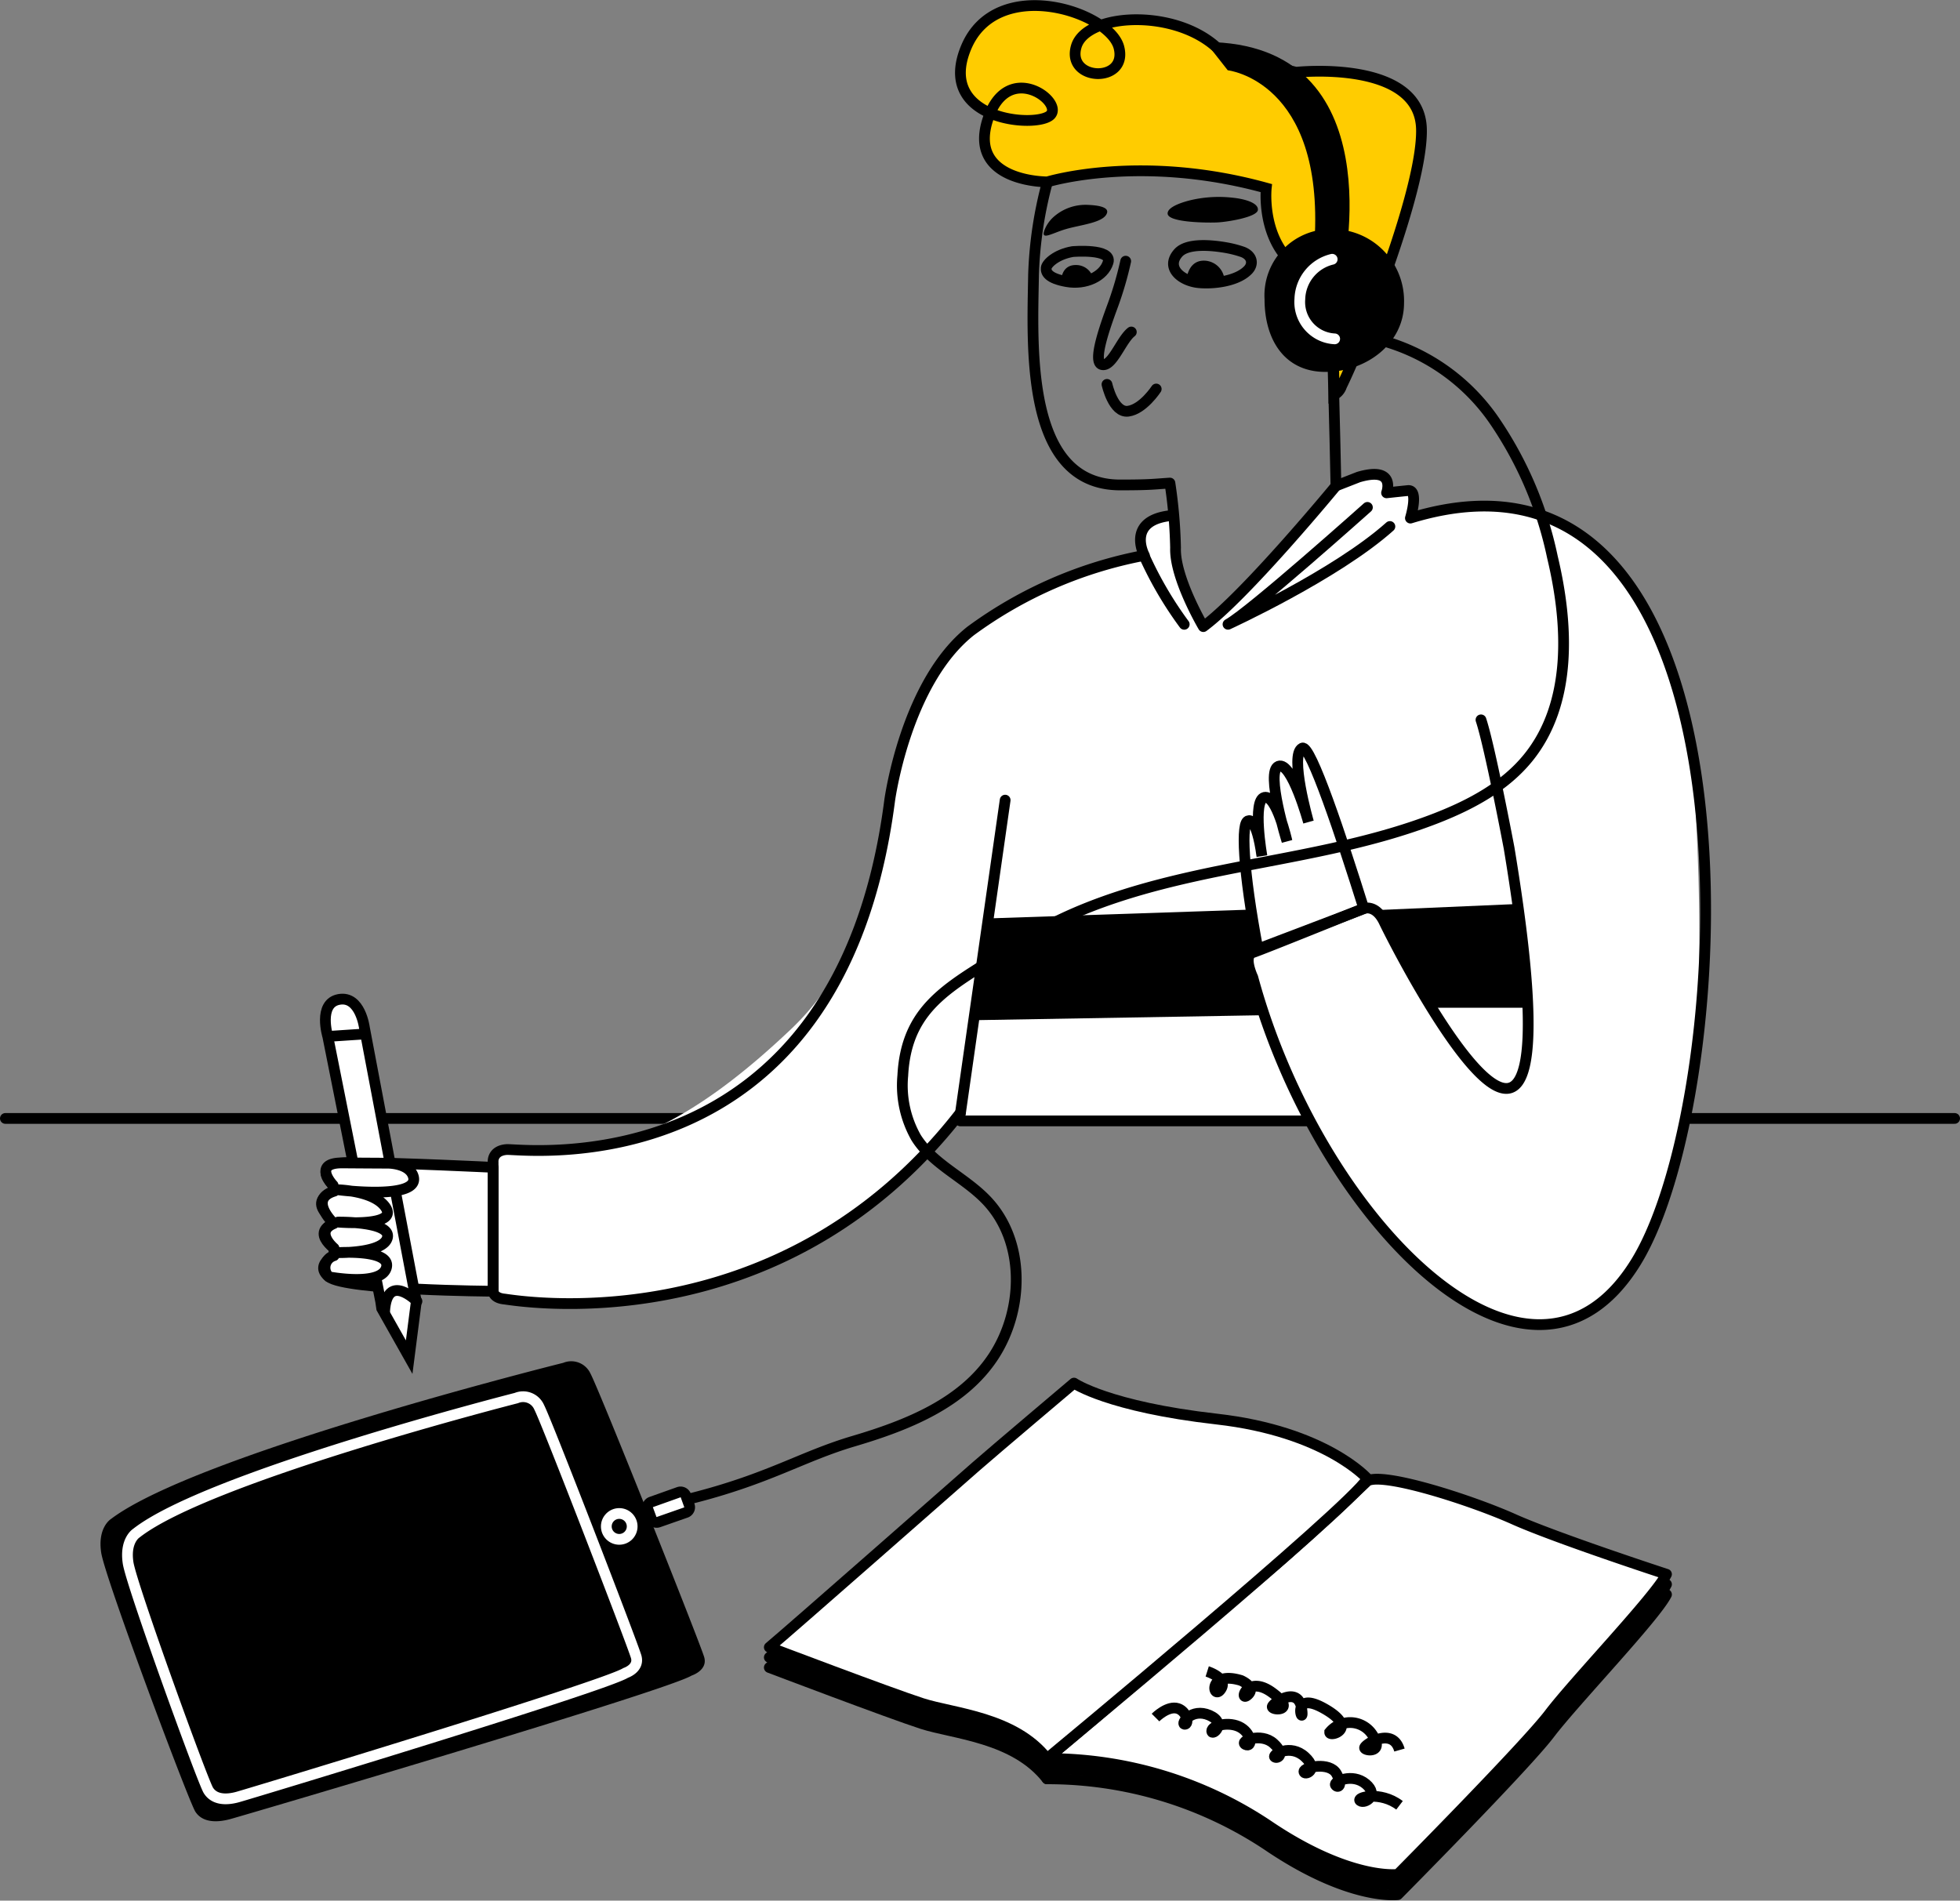 <svg xmlns="http://www.w3.org/2000/svg" width="182.209" height="176.71" viewBox="0 0 182.209 176.71">
  <rect x="0" y="0" width="182.209" height="176.71" fill="#808080" stroke="none"/>
  <g id="Group_17677" data-name="Group 17677" transform="translate(-224.791 -1254.478)">
    <g id="Group_17663" data-name="Group 17663" transform="translate(-17606.938 -10253.51)">
      <line id="Line_5040" data-name="Line 5040" x2="181.209" transform="translate(17832.229 11611.973)" fill="none" stroke="#000" stroke-linecap="round" stroke-linejoin="round" stroke-width="1"/>
      <path id="Path_63647" data-name="Path 63647" d="M2700.341,3802.438h32.137s11.56,19.19,20.577,18.958,18.727-7.167,15.26-53.639c0,0-2.543-27.281-26.126-21.5,0,0,1.387-3.005-1.849-2.312,0,0-.463-3.236-5.087-.462,0,0-9.71,11.1-12.254,12.947a15.109,15.109,0,0,1-2.543-6.705l-.231-3.468s-3.93,0-2.775,3.237v.462s-16.415,2.775-20.577,12.717-3.237,22.657-12.254,31.212-16.878,12.716-26.356,11.329c0,0-1.387-.462-1.387,1.156v12.253l1.618.462S2680,3823.94,2700.341,3802.438Z" transform="translate(15220.669 7809.766)" fill="#fff"/>
      <path id="Path_63648" data-name="Path 63648" d="M2877.084,3927.079l-26.852.462,1.352-9.463,24.265-.814.773,3.573-.925.925" transform="translate(15072.016 7675.298)"/>
      <path id="Path_63649" data-name="Path 63649" d="M2603.924,4030.913s-13.691-.084-15.259-1.336,1.045-2.254,1.045-2.254-3.24-1.919-.209-2.837c0,0-3.449-1.837,0-3.005,0,0-3.262-2.564,1.348-2.534s13.075.448,13.075.448Z" transform="translate(15273.646 7597.125)" fill="#fff" stroke="#000" stroke-linecap="round" stroke-linejoin="round" stroke-width="1"/>
      <g id="Group_17551" data-name="Group 17551" transform="translate(17861.977 11600.876)">
        <path id="Path_63650" data-name="Path 63650" d="M2594.693,3981.343l-4.751-23.812-.167-.836s-.946-3.081,1.041-3.443,2.364,2.628,2.364,2.628l4.824,25.464-.663,5.166-2.554-4.531Z" transform="translate(-2589.55 -3953.22)" fill="#fff" stroke="#000" stroke-width="1"/>
        <path id="Path_63651" data-name="Path 63651" d="M2616.381,4071.4s-2.775-2.774-3.006.924" transform="translate(-2607.867 -4043.307)" fill="none" stroke="#000" stroke-linecap="round" stroke-linejoin="round" stroke-width="1"/>
        <line id="Line_5041" data-name="Line 5041" y1="0.231" x2="3.468" transform="translate(0.306 3.236)" fill="none" stroke="#000" stroke-width="1"/>
      </g>
      <path id="Path_63652" data-name="Path 63652" d="M2970.075,3867.177c-2.057-6.566-4.958-15.3-5.726-14.931-1.224.589.578,6.877.578,6.877s-1.559-5.673-2.79-5.189.792,6.97.792,6.97-.965-4.344-2.1-4.074-.232,5.455-.232,5.455c-.508-3.635-1.222-3.284-1.222-3.284-.776-.036-.526,4.679.845,11.926Z" transform="translate(14988.444 7725.293)" fill="#fff" stroke="#000" stroke-width="1"/>
      <path id="Path_63656" data-name="Path 63656" d="M2935.9,3657.874s.172-1.748,1.785-1.589a1.944,1.944,0,0,1,1.723,1.8S2936.918,3658.518,2935.9,3657.874Z" transform="translate(15006.159 7875.947)"/>
      <path id="Path_63657" data-name="Path 63657" d="M2881.832,3652.523s3.7-.315,3.294,1-2.107,2.1-3.841,1.794-1.95-.87-1.911-1.273S2880.313,3652.781,2881.832,3652.523Z" transform="translate(15049.615 7878.856)" fill="none" stroke="#000" stroke-linecap="round" stroke-linejoin="round" stroke-width="1"/>
      <path id="Path_63658" data-name="Path 63658" d="M2885.427,3659.477s-.012-1.437,1.345-1.439a1.637,1.637,0,0,1,1.629,1.239A4.254,4.254,0,0,1,2885.427,3659.477Z" transform="translate(15044.958 7874.591)"/>
      <path id="Path_63659" data-name="Path 63659" d="M2930.565,3630.907s-2.411.487-2.356,1.307,3.636.854,4.59.813,3.739-.492,3.8-1.164-1.281-1.031-2.357-1.137A11.516,11.516,0,0,0,2930.565,3630.907Z" transform="translate(15012.068 7895.642)"/>
      <path id="Path_63660" data-name="Path 63660" d="M2879.42,3634.853a4.464,4.464,0,0,1,3.05-1.015c.9.034,1.934.187,1.8.722-.227.928-2.417,1.12-3.815,1.525s-2.564,1.241-1.882-.185A3.226,3.226,0,0,1,2879.42,3634.853Z" transform="translate(15050.379 7893.198)"/>
      <path id="Path_63661" data-name="Path 63661" d="M2937,3650.783a10,10,0,0,0-1.48-.389c-1.32-.236-3.665-.489-4.522.475-1.221,1.373.287,2.607,1.9,2.766,1.306.128,3.534-.1,4.578-1.171.536-.552.418-1.324-.469-1.678Z" transform="translate(15010.267 7880.634)" fill="none" stroke="#000" stroke-linecap="round" stroke-linejoin="round" stroke-width="1"/>
      <path id="Path_63662" data-name="Path 63662" d="M2902.932,3656.5a32.287,32.287,0,0,1-1.149,3.972c-.732,1.986-1.985,5.435-1.045,5.644s1.777-2.3,2.717-3.031" transform="translate(15033.446 7875.771)" fill="none" stroke="#000" stroke-linecap="round" stroke-linejoin="round" stroke-width="1"/>
      <path id="Path_63663" data-name="Path 63663" d="M2903.822,3706.033s.588,2.679,1.97,2.494,2.608-2.064,2.608-2.064" transform="translate(15030.816 7837.692)" fill="none" stroke="#000" stroke-linecap="round" stroke-linejoin="round" stroke-width="1"/>
      <path id="Path_63664" data-name="Path 63664" d="M2994.724,3700.635c-.1-5.24-.349-13.917-.349-13.917" transform="translate(14961.2 7852.542)" fill="none" stroke="#000" stroke-linecap="round" stroke-linejoin="round" stroke-width="1"/>
      <path id="Path_63665" data-name="Path 63665" d="M2915.687,3662.306c.835,2.508,2.613,11.915,2.613,11.915,7.421,44.836-10.765,8.674-11.6,6.9s-1.985-1.254-1.985-1.254-9.3,3.762-10.243,4.076,0,2.3,0,2.3c6.062,22.366,25.711,42.642,35.64,26.442,9.646-15.738,12.584-79.414-20.986-69.139,0,0,.814-2.663-.23-2.558s-1.986.209-1.986.209.941-2.509-2.613-1.463l-2.09.818s-8.361,10.156-12.333,13.083c0,0-2.687-4.543-2.582-7.33h0a45.847,45.847,0,0,0-.523-6.014c-1.573.1-1.807.174-4.63.174-8.884,0-8.152-12.959-8.048-19.544a37.439,37.439,0,0,1,2.508-12.333" transform="translate(15053.72 7912.61)" fill="none" stroke="#000" stroke-linecap="round" stroke-linejoin="round" stroke-width="1"/>
      <path id="Path_63666" data-name="Path 63666" d="M2719.994,3758.8c-4.235.448-2.476,3.7-2.476,3.7a39.688,39.688,0,0,0-16.156,7.032c-6.062,4.808-7.525,15.782-7.525,15.782-4.7,36.371-34.249,32.323-35.608,32.427s-1.254,1.15-1.254,1.15v12.019s0,.627,1.045.731c.869.087,25.47,4.5,42.4-17.32" transform="translate(15220.595 7797.125)" fill="none" stroke="#000" stroke-linecap="round" stroke-linejoin="round" stroke-width="1"/>
      <path id="Path_63667" data-name="Path 63667" d="M2965.446,3755.5s-10.87,9.72-12.96,10.87c0,0,10.033-4.6,15.05-9.093" transform="translate(14993.403 7799.661)" fill="none" stroke="#000" stroke-linecap="round" stroke-linejoin="round" stroke-width="1"/>
      <path id="Path_63668" data-name="Path 63668" d="M2918.875,3775.218a34.586,34.586,0,0,0,3.7,6.311" transform="translate(15019.244 7784.503)" fill="none" stroke="#000" stroke-linecap="round" stroke-linejoin="round" stroke-width="1"/>
      <line id="Line_5042" data-name="Line 5042" x2="32.137" transform="translate(17921.01 11612.203)" fill="none" stroke="#000" stroke-linecap="round" stroke-linejoin="round" stroke-width="1"/>
      <line id="Line_5043" data-name="Line 5043" x1="4.162" y2="29.131" transform="translate(17921.01 11582.379)" fill="none" stroke="#000" stroke-linecap="round" stroke-linejoin="round" stroke-width="1"/>
      <path id="Path_63669" data-name="Path 63669" d="M2596.765,4020.35c.691,2.248-7,1.252-7,1.252s3.3.072,4.389,1.586c1.373,1.91-4.389,1.419-4.389,1.419s4.912-.083,4.6,1.419-4.6,1.419-4.6,1.419,5.017-.334,4.494,1.419-5.33.834-5.33.834a1.165,1.165,0,0,1,.467-1.971l0-.692s-1.843-1.539-.01-2.294c0,0-2.441-2.265.042-3.013l-.117-.546s-2-2.1.88-2.078,4.265.026,4.265.026S2596.394,4019.144,2596.765,4020.35Z" transform="translate(15273.384 7597.004)" fill="#fff" stroke="#000" stroke-linecap="round" stroke-linejoin="round" stroke-width="1"/>
      <path id="Path_63670" data-name="Path 63670" d="M2876.1,3559.917l-6.754-1.659c-3.762-4.383-12.75-3.979-13.691-.738s4.808,3.449,3.971.1-11.392-6.794-14.214,0,6.584,7.524,7.839,6.27-4.076-5.225-5.853.523,5.575,5.694,5.575,5.694,8.639-2.664,20.344.577c0,0-.941,8.779,7.944,8.779a3.342,3.342,0,0,1,.911.168,3.029,3.029,0,0,1,1.877,1.616,2.147,2.147,0,0,1,.2,1.038,1.971,1.971,0,0,1-1.951,2.007,10.545,10.545,0,0,1-2.916-.021,56.309,56.309,0,0,1,.231,5.644,1.408,1.408,0,0,0,.709-.836s.806-1.617,1.887-4.333c.16-.4.751-.534,1.172-.744a1.49,1.49,0,0,0,.694-.925,3.1,3.1,0,0,0,0-1.85,1.726,1.726,0,0,1-.1-1.314c1.9-5.2,3.826-11.311,3.773-14.663-.1-6.584-11.641-5.337-11.641-5.337Z" transform="translate(15076.127 7954.792)" fill="#fc0" stroke="#000" stroke-width="1"/>
      <path id="Path_63674" data-name="Path 63674" d="M2995.381,3674.651a5.214,5.214,0,0,0-3.006.7" transform="translate(14962.738 7861.83)" fill="none" stroke="#000" stroke-linecap="round" stroke-linejoin="round" stroke-width="1"/>
      <path id="Path_63675" data-name="Path 63675" d="M3011.1,3915.561l13.376-.578.911,9.649h-9.433Z" transform="translate(14948.341 7677.052)"/>
      <path id="Path_63696" data-name="Path 63696" d="M2945.51,3570.981s8.962.978,8.073,15.871l-.313,3.031h2.926s4.965-21.478-12.75-21.53Z" transform="translate(15000.354 7943.54)"/>
      <path id="Path_63697" data-name="Path 63697" d="M2799.284,3687.354a18.713,18.713,0,0,1,11.358,7.588,35.232,35.232,0,0,1,5.47,12.777c1.514,6.325,1.842,13.63-2.259,18.678-2.165,2.666-5.31,4.348-8.51,5.6-6.357,2.479-13.17,3.494-19.859,4.844s-13.449,3.112-19.152,6.858-10.253,5.423-10.61,12.238a9.821,9.821,0,0,0,1.25,5.789c1.579,2.49,4.554,3.7,6.577,5.848,3.573,3.788,3.464,10.114.61,14.47s-8.01,6.4-13,7.879c-4.878,1.442-7.884,3.523-15.282,5.373" transform="translate(15159.934 7852.052)" fill="none" stroke="#000" stroke-width="1"/>
      <path id="Path_63698" data-name="Path 63698" d="M2980.145,3650.489c0,3.783-3.532,6.4-7.315,6.4s-5.652-2.975-5.652-6.758a6.164,6.164,0,0,1,6.354-6.515A6.669,6.669,0,0,1,2980.145,3650.489Z" transform="translate(14982.108 7885.676)"/>
      <path id="Path_63699" data-name="Path 63699" d="M2719.417,4152.353l2.55-.908a.519.519,0,0,1,.665.313l.326.905a.517.517,0,0,1-.317.663l-2.548.891a.521.521,0,0,1-.661-.31l-.327-.887A.517.517,0,0,1,2719.417,4152.353Z" transform="translate(15172.853 7495.284)" fill="#fff" stroke="#000" stroke-width="1"/>
      <path id="Path_63700" data-name="Path 63700" d="M2984.381,3655.718a3.912,3.912,0,0,0-3.006,3.7,3.424,3.424,0,0,0,3.237,3.7" transform="translate(14971.193 7876.375)" stroke="#fff" stroke-linecap="round" stroke-linejoin="round" stroke-width="1"/>
      <path id="Path_63701" data-name="Path 63701" d="M2544.667,4100.019c.816,1.493,10.236,25.16,10.581,26.383s-1.179,1.707-1.179,1.707c-2.264,1.406-41.575,12.989-42.9,13.346s-2.6.286-3.231-.7-8.381-21.684-8.748-24.062.915-3.15.915-3.15c7.958-6.028,42.038-14.513,42.038-14.513A1.964,1.964,0,0,1,2544.667,4100.019Z" transform="translate(15341.949 7535.665)"/>
      <path id="Path_63702" data-name="Path 63702" d="M2548.253,4114.125c.693,1.313,8.717,22.114,9.013,23.189s-.986,1.493-.986,1.493c-1.9,1.225-34.951,11.232-36.067,11.539s-2.186.241-2.723-.622-7.142-19.059-7.46-21.146.758-2.76.758-2.76c6.676-5.259,35.335-12.567,35.335-12.567A1.629,1.629,0,0,1,2548.253,4114.125Z" transform="translate(15333.608 7524.719)" fill="none" stroke="#fff" stroke-linecap="round" stroke-linejoin="round" stroke-width="1"/>
      <circle id="Ellipse_3322" data-name="Ellipse 3322" cx="1.202" cy="1.202" r="1.202" transform="translate(17888.094 11648.703)" fill="none" stroke="#fff" stroke-linecap="round" stroke-linejoin="round" stroke-width="1"/>
      <g id="Group_17556" data-name="Group 17556" transform="translate(17903.248 11636.58)">
        <path id="Path_63703" data-name="Path 63703" d="M2879.706,4180.4a36.874,36.874,0,0,1,20.485,6.167c7.654,5.21,12.124,4.6,12.124,4.6s11.81-11.914,14.11-14.945,9.824-10.869,10.87-12.96c0,0-10.243-3.344-14.215-5.121s-12.124-4.389-13.586-3.554c0,0-5.888,5.644-10.556,9.512C2895.279,4167.124,2881.692,4178.83,2879.706,4180.4Z" transform="translate(-2853.891 -4143.608)" fill="#fff" stroke="#000" stroke-linecap="round" stroke-linejoin="round" stroke-width="1"/>
        <path id="Path_63704" data-name="Path 63704" d="M2796.373,4115.789s-7.421,6.271-9.093,7.734-17.349,15.259-19.231,16.827c0,0,11.288,4.285,14.214,5.226s8.57,1.253,11.6,5.121c0,0,27.906-23.1,29.787-26.024,0,0-3.867-4.389-14-5.539S2796.373,4115.789,2796.373,4115.789Z" transform="translate(-2768.049 -4113.907)" fill="#fff" stroke="#000" stroke-linecap="round" stroke-linejoin="round" stroke-width="1"/>
        <path id="Path_63705" data-name="Path 63705" d="M2879.706,4176.329a36.868,36.868,0,0,1,20.485,6.166c7.654,5.211,12.124,4.6,12.124,4.6s11.81-11.914,14.11-14.945,9.824-10.87,10.87-12.96c0,0-10.243-3.345-14.215-5.121s-12.124-4.39-13.586-3.553c0,0-5.888,5.643-10.556,9.51C2895.279,4163.056,2881.692,4174.762,2879.706,4176.329Z" transform="translate(-2853.891 -4140.481)" fill="#fff" stroke="#000" stroke-linecap="round" stroke-linejoin="round" stroke-width="1"/>
        <path id="Path_63706" data-name="Path 63706" d="M2796.373,4111.72s-7.421,6.27-9.093,7.734-17.349,15.259-19.231,16.826c0,0,11.288,4.286,14.214,5.227s8.57,1.253,11.6,5.121c0,0,27.906-23.1,29.787-26.025,0,0-3.867-4.39-14-5.539S2796.373,4111.72,2796.373,4111.72Z" transform="translate(-2768.049 -4110.779)" fill="#fff" stroke="#000" stroke-linecap="round" stroke-linejoin="round" stroke-width="1"/>
        <path id="Path_63707" data-name="Path 63707" d="M2879.706,4172.26a36.869,36.869,0,0,1,20.485,6.167c7.654,5.211,12.124,4.6,12.124,4.6s11.81-11.915,14.11-14.945,9.824-10.87,10.87-12.959c0,0-10.243-3.345-14.215-5.122s-12.124-4.39-13.586-3.553c0,0-5.888,5.643-10.556,9.511C2895.279,4158.987,2881.692,4170.693,2879.706,4172.26Z" transform="translate(-2853.891 -4137.352)" fill="#fff" stroke="#000" stroke-linecap="round" stroke-linejoin="round" stroke-width="1"/>
        <path id="Path_63708" data-name="Path 63708" d="M2796.373,4107.651s-7.421,6.271-9.093,7.735-17.349,15.259-19.231,16.826c0,0,11.288,4.285,14.214,5.226s8.57,1.254,11.6,5.121c0,0,27.906-23.1,29.787-26.024,0,0-3.867-4.39-14-5.539S2796.373,4107.651,2796.373,4107.651Z" transform="translate(-2768.049 -4107.651)" fill="#fff" stroke="#000" stroke-linecap="round" stroke-linejoin="round" stroke-width="1"/>
        <path id="Path_63709" data-name="Path 63709" d="M2923.329,4239.176s1.15-1.149,2.09-.836c.847.282,1.045,1.464.628,1.464s.627-1.568,2.3-.836.209,1.986.209,1.463,1.673-.941,2.718-.313,1.045,1.881.418,1.567,1.463-1.15,2.613-.1.313,1.463.1,1.253,1.463-1.253,2.822,0-.1,1.777-.1,1.359,2.4-.94,3.031.209.1,1.359-.1,1.045,1.568-1.149,2.822-.1-.1,1.881-.523,1.568,1.881-.941,3.657.418" transform="translate(-2887.428 -4208.083)" fill="none" stroke="#000" stroke-width="1"/>
        <path id="Path_63710" data-name="Path 63710" d="M2944.123,4223.6s1.986.627,1.254,1.672-1.254-1.777,1.881-.835c0,0,1.463.626.627,1.358s-.1-1.987,2.3-.209-.209,1.672,0,1.254,2.4-1.881,2.717.209-1.254-1.882,2.09,0,.418,2.717.523,2.195a2.461,2.461,0,0,1,3.867.1c1.358,1.881-.627,1.672-.627,1.358s2.613-1.986,3.24.209" transform="translate(-2903.415 -4196.794)" fill="none" stroke="#000" stroke-width="1"/>
      </g>
    </g>
  </g>
</svg>
